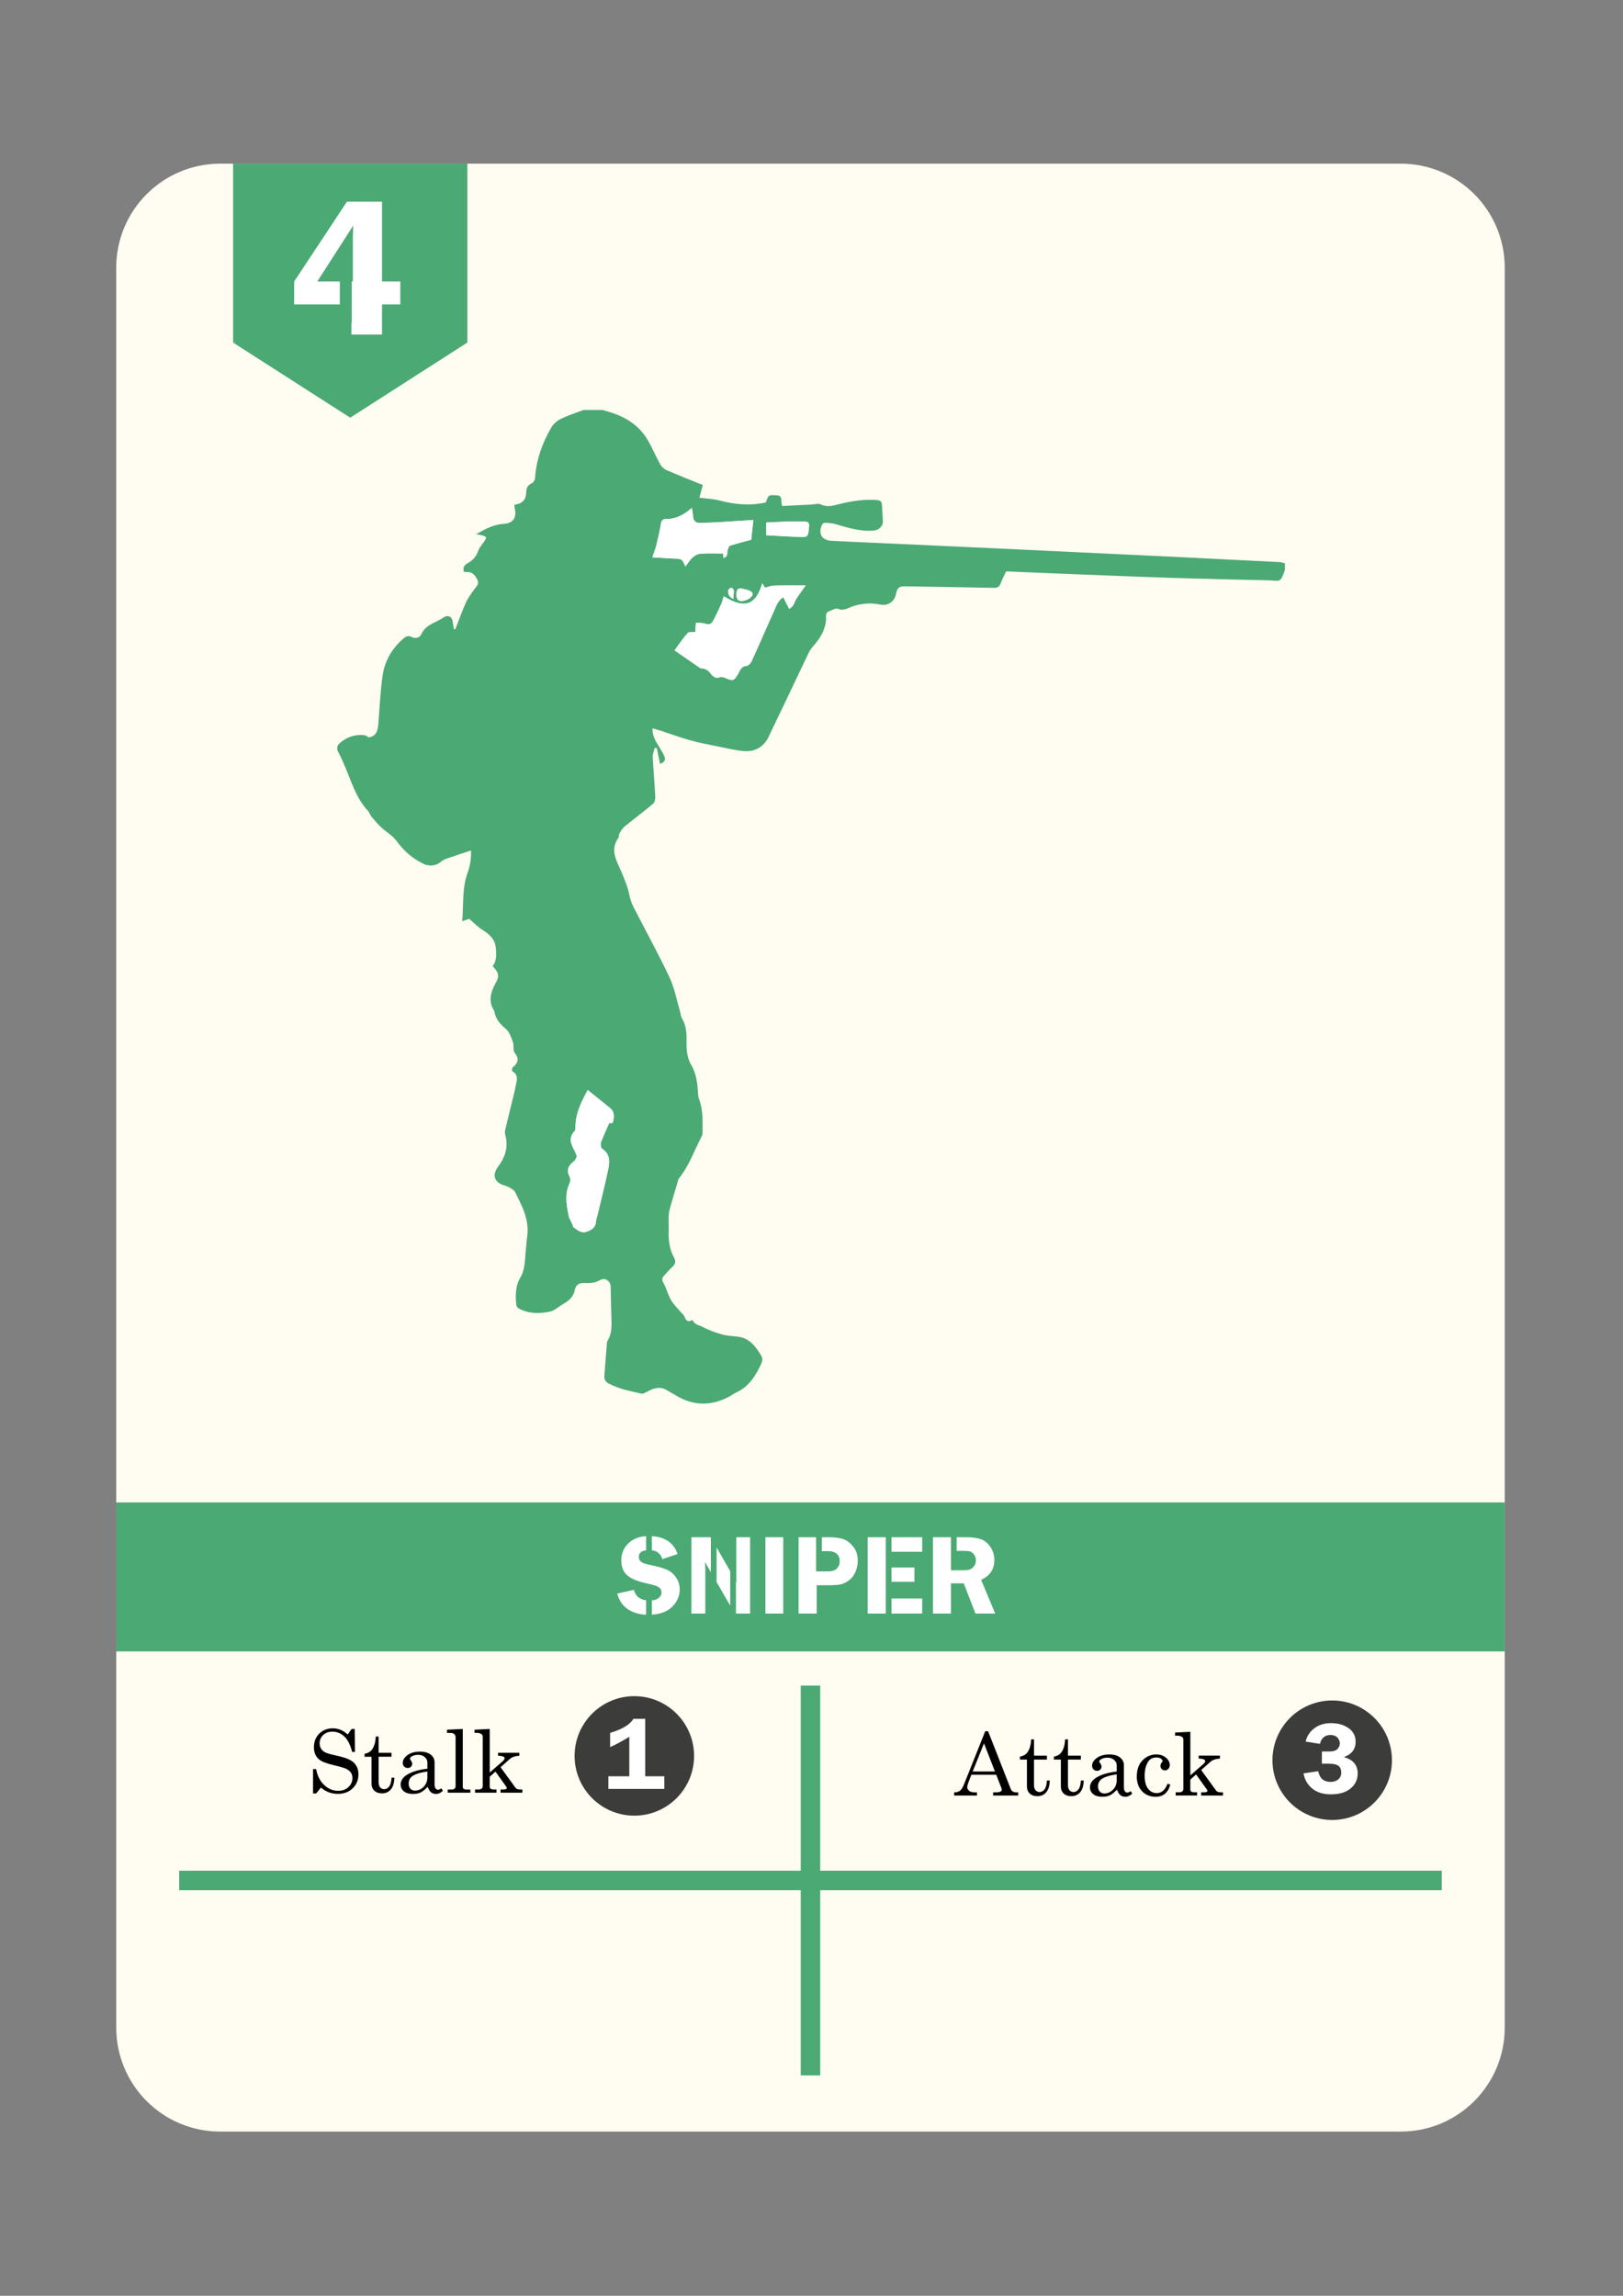 <?xml version="1.0" encoding="utf-8"?>
<!-- Generator: Adobe Illustrator 24.0.2, SVG Export Plug-In . SVG Version: 6.00 Build 0)  -->
<svg version="1.1" id="Layer_1" xmlns="http://www.w3.org/2000/svg" xmlns:xlink="http://www.w3.org/1999/xlink" x="0px" y="0px"
	 viewBox="0 0 595.28 841.89" style="enable-background:new 0 0 595.28 841.89;" xml:space="preserve">
<rect x="0" y="0" width="595.28" height="841.89" fill="#808080" stroke="none"/>
<style type="text/css">
	.st0{fill:#C6C6C6;}
	.st1{fill:#FFFCF1;}
	.st2{fill:#4BA974;}
	.st3{fill:#3C3C3B;}
	.st4{fill:#FFFFFF;}
	.st5{fill:none;}
</style>
<g>
	<rect x="275.64" y="581.29" class="st0" width="4.25" height="7.19"/>
	<path class="st1" d="M513.76,781.67H80.77c-21.07,0-38.14-17.08-38.14-38.14V98.16c0-21.07,17.08-38.14,38.14-38.14h432.99
		c21.07,0,38.14,17.08,38.14,38.14v645.36C551.91,764.59,534.83,781.67,513.76,781.67z"/>
	<rect x="42.63" y="550.95" class="st2" width="509.28" height="54.64"/>
	<rect x="293.69" y="618.12" class="st2" width="7.15" height="142.95"/>
	<rect x="65.73" y="686.01" class="st2" width="463.07" height="7.15"/>
	<circle class="st3" cx="488.62" cy="645.49" r="21.91"/>
	<g>
		<path class="st4" d="M484.83,642.29h2.67c1.52,0,2.55-0.32,3.1-0.95c0.54-0.63,0.82-1.3,0.82-2.02c0-0.8-0.3-1.52-0.9-2.14
			s-1.44-0.94-2.51-0.94c-2.05,0-3.35,1.08-3.88,3.25l-5.25-0.83c0.43-1.95,1.48-3.57,3.14-4.85s3.71-1.92,6.15-1.92
			c2.55,0,4.69,0.61,6.43,1.82s2.61,2.87,2.61,4.98c0,2.76-1.45,4.65-4.34,5.66c3.4,0.9,5.1,2.91,5.1,6.01
			c0,2.23-0.87,4.05-2.61,5.49c-1.74,1.43-4.13,2.15-7.19,2.15c-2.93,0-5.25-0.74-6.97-2.21s-2.74-3.3-3.09-5.49l5.38-0.78
			c0.52,2.61,2.03,3.92,4.53,3.92c1.16,0,2.11-0.31,2.83-0.93s1.09-1.44,1.09-2.48c0-1.1-0.33-1.92-0.99-2.46
			c-0.66-0.54-1.93-0.81-3.79-0.81h-2.32v-4.47L484.83,642.29L484.83,642.29z"/>
	</g>
	<circle class="st3" cx="232.66" cy="643.91" r="21.91"/>
	<g>
		<path class="st4" d="M223.78,640.67v-5.21c4.38-1.29,7.24-3.01,8.57-5.16h4.3v21.08h7.01v4.64h-20.52v-4.64h7.68v-14.49
			C227.81,638.71,225.46,639.97,223.78,640.67z"/>
	</g>
	<g>
		<path d="M361.36,634.86h1.05L370.7,656c0.33,0.85,1.02,1.28,2.05,1.28h0.72v1.17h-9.22v-1.17h0.73c0.96,0,1.63-0.1,2.03-0.31
			c0.27-0.15,0.41-0.37,0.41-0.67c0-0.18-0.04-0.36-0.11-0.56l-1.91-4.91h-9.14l-1.07,2.81c-0.28,0.75-0.42,1.34-0.42,1.78
			c0,0.51,0.24,0.95,0.71,1.31c0.47,0.37,1.16,0.55,2.07,0.55h0.78v1.17h-8.38v-1.17c0.9,0,1.6-0.2,2.13-0.59
			c0.52-0.39,1-1.13,1.44-2.23L361.36,634.86z M360.91,639.31l-4.15,10.3h8.16L360.91,639.31z"/>
		<path d="M378.2,637.84h1.05v5.97h4.73v1.44h-4.73v9.39c0,0.81,0.19,1.44,0.58,1.87c0.38,0.43,0.88,0.65,1.47,0.65
			c0.71,0,1.31-0.33,1.81-0.98s0.79-1.74,0.88-3.25h1.05c-0.06,1.95-0.51,3.39-1.33,4.34c-0.82,0.94-1.89,1.41-3.2,1.41
			c-1.21,0-2.15-0.33-2.84-0.99c-0.68-0.66-1.02-1.53-1.02-2.6v-9.83h-2.55v-1.09c1.16-0.2,2.04-0.68,2.65-1.45
			C377.64,641.55,378.13,639.93,378.2,637.84z"/>
		<path d="M390.65,637.84h1.05v5.97h4.73v1.44h-4.73v9.39c0,0.81,0.19,1.44,0.58,1.87c0.38,0.43,0.88,0.65,1.47,0.65
			c0.71,0,1.31-0.33,1.81-0.98s0.79-1.74,0.88-3.25h1.05c-0.06,1.95-0.51,3.39-1.33,4.34c-0.82,0.94-1.89,1.41-3.2,1.41
			c-1.21,0-2.15-0.33-2.84-0.99c-0.68-0.66-1.02-1.53-1.02-2.6v-9.83h-2.55v-1.09c1.16-0.2,2.04-0.68,2.65-1.45
			C390.09,641.55,390.58,639.93,390.65,637.84z"/>
		<path d="M414.71,656.84l0.56,0.88c-0.76,0.78-1.6,1.17-2.53,1.17c-0.71,0-1.3-0.19-1.79-0.58s-0.91-1.06-1.27-2.03
			c-0.99,1.04-1.86,1.74-2.61,2.09s-1.65,0.52-2.7,0.52c-1.5,0-2.64-0.32-3.42-0.97s-1.17-1.47-1.17-2.48
			c0-1.52,0.89-2.78,2.68-3.79c1.79-1,4.16-1.67,7.13-2.01v-2.22c0-0.79-0.32-1.47-0.95-2.03c-0.64-0.56-1.44-0.84-2.42-0.84
			c-0.91,0-1.69,0.19-2.34,0.56c-0.47,0.28-0.7,0.56-0.7,0.83c0,0.16,0.13,0.4,0.38,0.73c0.3,0.42,0.45,0.79,0.45,1.11
			c0,0.47-0.15,0.85-0.45,1.15c-0.3,0.3-0.7,0.45-1.19,0.45c-0.52,0-0.96-0.18-1.3-0.53c-0.35-0.35-0.52-0.81-0.52-1.36
			c0-1.03,0.58-1.97,1.74-2.83c1.16-0.85,2.68-1.28,4.57-1.28c1.74,0,3.07,0.38,3.98,1.13c0.92,0.76,1.38,1.68,1.38,2.77v8
			c0,0.71,0.11,1.23,0.34,1.56c0.23,0.34,0.53,0.52,0.89,0.52C413.84,657.34,414.27,657.18,414.71,656.84z M409.59,650.67
			c-2.65,0.37-4.52,0.96-5.63,1.78c-0.82,0.63-1.23,1.51-1.23,2.66c0,0.8,0.21,1.43,0.64,1.88c0.43,0.45,0.98,0.68,1.67,0.68
			c1.23,0,2.29-0.47,3.2-1.4c0.9-0.93,1.35-2.1,1.35-3.51L409.59,650.67L409.59,650.67z"/>
		<path d="M428.23,654.11l1.02,0.3c-0.81,2.99-2.6,4.48-5.38,4.48c-2.03,0-3.69-0.67-4.98-2.02c-1.29-1.34-1.94-3.13-1.94-5.36
			c0-2.58,0.71-4.59,2.13-6.01s3.08-2.13,5-2.13c1.44,0,2.63,0.4,3.56,1.19c0.94,0.79,1.41,1.67,1.41,2.64
			c0,0.58-0.17,1.07-0.52,1.45c-0.35,0.38-0.76,0.57-1.24,0.57c-0.47,0-0.87-0.16-1.19-0.48s-0.48-0.71-0.48-1.17
			s0.18-0.89,0.53-1.31c0.17-0.2,0.25-0.35,0.25-0.47c0-0.3-0.2-0.59-0.61-0.88c-0.41-0.29-0.96-0.43-1.66-0.43
			c-1.27,0-2.23,0.46-2.89,1.39c-0.94,1.34-1.41,3.11-1.41,5.31c0,2.09,0.42,3.68,1.25,4.75c0.83,1.08,1.9,1.62,3.19,1.62
			C426.04,657.55,427.36,656.4,428.23,654.11z"/>
		<path d="M431,635.34l5.59-0.27v15.98l4.76-4.15c0.46-0.41,0.69-0.76,0.69-1.06c0-0.26-0.14-0.46-0.41-0.61
			c-0.41-0.21-1.07-0.32-1.98-0.34v-1.09h7.8v1.09c-1.54,0.08-2.72,0.49-3.53,1.22l-3.36,2.98l5.46,7.51
			c0.33,0.45,0.91,0.67,1.73,0.67h0.81v1.17h-8v-1.17h0.8c0.59,0,0.99-0.05,1.19-0.16c0.2-0.1,0.3-0.23,0.3-0.38
			s-0.05-0.29-0.16-0.44l-3.99-5.58l-2.12,1.88v3.7c0,0.3,0.1,0.53,0.3,0.67c0.28,0.2,0.67,0.3,1.17,0.3h1.02v1.17h-7.86v-1.17h1.27
			c0.52,0,0.91-0.11,1.16-0.33s0.38-0.51,0.38-0.88v-18.06c0-0.47-0.15-0.81-0.45-1.03c-0.44-0.31-1.03-0.47-1.77-0.47H431V635.34z"
			/>
	</g>
	<polygon class="st2" points="171.41,60.02 171.41,125.62 128.45,153.17 85.5,125.63 85.5,60.02 	"/>
	<polygon class="st0" points="85.8,125.27 86.36,125.27 86.36,125.63 	"/>
	<g>
		<path class="st4" d="M146.82,103.21v8.41h-6.71v11.07h-11.22v-4.43h0.12v-15.05h0.41V86.97c0-0.63,0.02-1.39,0.07-2.28l0.07-1.97
			l-13.18,20.49h8.26v8.41H107.9v-8.41l19.36-29.25h12.85v29.25C140.11,103.21,146.82,103.21,146.82,103.21z"/>
	</g>
	<rect x="231.41" y="560.74" class="st5" width="153.48" height="33.1"/>
	<g>
		<path class="st4" d="M248.54,569.87l-5.58,1.87c-0.65-1.94-1.95-3.02-3.88-3.27v-5.14C243.93,563.61,247.08,565.79,248.54,569.87z
			"/>
		<path class="st4" d="M249.3,582.82c0,2.53-0.98,4.71-2.92,6.56c-1.71,1.62-4.15,2.53-7.3,2.73v-5.23c1.05-0.1,1.87-0.38,2.45-0.84
			c0.73-0.58,1.1-1.27,1.1-2.08c0-0.82-0.33-1.45-1-1.9c-0.67-0.46-1.96-0.88-3.87-1.28c-3.57-0.74-6.11-1.74-7.62-3.02
			c-1.52-1.28-2.27-3.15-2.27-5.61c0-2.49,0.9-4.59,2.71-6.3c1.62-1.52,3.75-2.37,6.4-2.53v5.18c-1.79,0.23-2.68,1.05-2.68,2.44
			c0,0.67,0.25,1.24,0.73,1.7c0.49,0.47,1.58,0.87,3.29,1.21c2.85,0.58,4.94,1.16,6.26,1.75c1.33,0.59,2.45,1.53,3.35,2.84
			C248.84,579.74,249.3,581.2,249.3,582.82z"/>
		<path class="st4" d="M236.98,586.85v5.28c-2.55-0.1-4.75-0.75-6.59-1.94c-2.01-1.31-3.34-3.25-3.98-5.82l6.07-1.37
			C233.07,585.26,234.57,586.54,236.98,586.85z"/>
		<polygon class="st4" points="267.83,576.17 267.83,588.79 262.82,580.15 262.82,567.48 		"/>
		<path class="st4" d="M260.73,576.54l-2.16-3.73c0.01,0.47,0.02,0.79,0.04,0.94c0.05,0.48,0.08,0.88,0.08,1.21v16.75h-5.11v-27.99
			h7.07l0.08,0.14L260.73,576.54L260.73,576.54z"/>
		<path class="st4" d="M275.12,563.72v27.99h-5.19v-11.9l0.24,0.42c-0.08-0.82-0.12-1.44-0.12-1.87v-14.64L275.12,563.72
			L275.12,563.72z"/>
		<path class="st4" d="M280.73,563.72v27.99h6.55v-27.99H280.73z"/>
		<path class="st4" d="M314.61,572.31c0,1.38-0.27,2.73-0.82,4.04c-0.54,1.32-1.32,2.35-2.31,3.1c-1,0.75-1.97,1.25-2.91,1.5
			c-0.93,0.24-2.4,0.37-4.4,0.37h-4.61v10.39h-6.66v-27.99h6.43v12.51h4.27c1.63,0,2.77-0.37,3.43-1.13
			c0.65-0.75,0.98-1.61,0.98-2.58c0-1.14-0.37-2.04-1.1-2.71c-0.73-0.67-1.84-1-3.33-1h-2.15v-5.09h2.5c2.46,0,4.34,0.26,5.65,0.79
			c1.3,0.53,2.47,1.47,3.5,2.82C314.1,568.68,314.61,570.35,314.61,572.31z"/>
		<rect x="326.98" y="574.8" class="st4" width="8.41" height="5.27"/>
		<rect x="326.98" y="563.72" class="st4" width="11.26" height="5.33"/>
		<rect x="326.98" y="586.18" class="st4" width="11.26" height="5.53"/>
		<rect x="318.24" y="563.72" class="st4" width="6.64" height="27.99"/>
		<path class="st4" d="M365.02,591.71h-7.24l-4.3-11.09h-4.7v11.09h-6.6v-27.99h6.6v12.12h4.02c1.31,0,2.27-0.09,2.86-0.28
			c0.59-0.18,1.12-0.59,1.59-1.23c0.46-0.63,0.7-1.36,0.7-2.18c0-0.78-0.24-1.48-0.7-2.09c-0.47-0.62-0.97-1-1.52-1.14
			s-1.57-0.22-3.07-0.22h-1.78v-4.98h3.6c2.27,0,4.09,0.26,5.47,0.79c1.37,0.53,2.51,1.49,3.41,2.9c0.9,1.41,1.35,2.97,1.35,4.69
			c0,3.36-1.62,5.78-4.86,7.24L365.02,591.71z"/>
	</g>
	<polygon class="st5" points="464.15,446.63 459.8,446.63 459.8,446.63 	"/>
	<g>
		<path d="M127.55,636.05l1.41-2.02h1.14l0.09,8.42h-1.03c-0.65-2.58-1.6-4.47-2.87-5.66s-2.72-1.78-4.37-1.78
			c-1.38,0-2.5,0.41-3.38,1.24c-0.88,0.82-1.31,1.83-1.31,3.02c0,0.74,0.17,1.39,0.5,1.95s0.83,1.01,1.49,1.36
			c0.66,0.35,1.91,0.72,3.74,1.11c2.57,0.56,4.38,1.13,5.42,1.7c1.04,0.57,1.81,1.29,2.32,2.16c0.51,0.87,0.77,1.89,0.77,3.05
			c0,2.08-0.7,3.81-2.1,5.18c-1.4,1.37-3.21,2.05-5.43,2.05c-2.39,0-4.46-0.77-6.22-2.31l-1.77,2.16h-1.13v-8.95h1.13
			c0.44,2.47,1.42,4.42,2.94,5.84c1.52,1.43,3.23,2.14,5.14,2.14c1.54,0,2.8-0.46,3.77-1.37s1.46-2.02,1.46-3.32
			c0-0.74-0.18-1.39-0.55-1.95c-0.37-0.56-0.94-1.03-1.73-1.41c-0.79-0.38-2.35-0.84-4.67-1.38c-2.55-0.6-4.29-1.28-5.22-2.03
			c-1.3-1.06-1.95-2.57-1.95-4.52c0-2.03,0.65-3.7,1.95-4.99s2.96-1.95,4.98-1.95c0.97,0,1.89,0.17,2.77,0.52
			S126.61,635.25,127.55,636.05z"/>
		<path d="M137.82,636.8h1.05v5.97h4.73v1.44h-4.73v9.39c0,0.81,0.19,1.44,0.58,1.87c0.38,0.43,0.88,0.65,1.47,0.65
			c0.71,0,1.31-0.33,1.81-0.98s0.79-1.74,0.88-3.25h1.05c-0.06,1.95-0.51,3.39-1.33,4.34c-0.82,0.94-1.89,1.41-3.2,1.41
			c-1.21,0-2.15-0.33-2.84-0.99c-0.68-0.66-1.02-1.53-1.02-2.6v-9.83h-2.55v-1.09c1.16-0.2,2.04-0.68,2.65-1.45
			C137.26,640.5,137.74,638.88,137.82,636.8z"/>
		<path d="M161.88,655.8l0.56,0.88c-0.76,0.78-1.6,1.17-2.53,1.17c-0.71,0-1.3-0.19-1.79-0.58s-0.91-1.06-1.27-2.03
			c-0.99,1.04-1.86,1.74-2.61,2.09s-1.65,0.52-2.7,0.52c-1.5,0-2.64-0.32-3.42-0.97s-1.17-1.47-1.17-2.48
			c0-1.52,0.89-2.78,2.68-3.79c1.79-1,4.16-1.67,7.13-2.01v-2.22c0-0.79-0.32-1.47-0.95-2.03c-0.64-0.56-1.44-0.84-2.42-0.84
			c-0.91,0-1.69,0.19-2.34,0.56c-0.47,0.28-0.7,0.56-0.7,0.83c0,0.16,0.13,0.4,0.38,0.73c0.3,0.42,0.45,0.79,0.45,1.11
			c0,0.47-0.15,0.85-0.45,1.15c-0.3,0.3-0.7,0.45-1.19,0.45c-0.52,0-0.96-0.18-1.3-0.53c-0.35-0.35-0.52-0.81-0.52-1.36
			c0-1.03,0.58-1.97,1.74-2.83c1.16-0.85,2.68-1.28,4.57-1.28c1.74,0,3.07,0.38,3.98,1.13c0.92,0.76,1.38,1.68,1.38,2.77v8
			c0,0.71,0.11,1.23,0.34,1.56c0.23,0.34,0.53,0.52,0.89,0.52C161,656.3,161.43,656.13,161.88,655.8z M156.75,649.63
			c-2.65,0.37-4.52,0.96-5.63,1.78c-0.82,0.63-1.23,1.51-1.23,2.66c0,0.8,0.21,1.43,0.64,1.88s0.98,0.68,1.67,0.68
			c1.23,0,2.29-0.47,3.2-1.4c0.9-0.93,1.35-2.1,1.35-3.51V649.63z"/>
		<path d="M169.74,634.03v21.22c0,0.29,0.09,0.52,0.27,0.67c0.26,0.21,0.58,0.31,0.95,0.31h1.55v1.17h-8.3v-1.17h1.47
			c0.48,0,0.84-0.11,1.07-0.34c0.23-0.23,0.35-0.55,0.35-0.97v-17.81c0-0.52-0.14-0.9-0.42-1.14c-0.39-0.33-0.86-0.5-1.42-0.5h-1.31
			v-1.17L169.74,634.03z"/>
		<path d="M174.03,634.3l5.59-0.27v15.98l4.76-4.15c0.46-0.41,0.69-0.76,0.69-1.06c0-0.26-0.14-0.46-0.41-0.61
			c-0.41-0.21-1.07-0.32-1.98-0.34v-1.09h7.8v1.09c-1.54,0.08-2.72,0.49-3.53,1.22l-3.36,2.98l5.46,7.51
			c0.33,0.45,0.91,0.67,1.73,0.67h0.81v1.17h-8v-1.17h0.8c0.59,0,0.99-0.05,1.19-0.16c0.2-0.1,0.3-0.23,0.3-0.38
			s-0.05-0.29-0.16-0.44l-3.99-5.58l-2.12,1.88v3.7c0,0.3,0.1,0.53,0.3,0.67c0.28,0.2,0.67,0.3,1.17,0.3h1.02v1.17h-7.86v-1.17h1.27
			c0.52,0,0.91-0.11,1.16-0.33s0.38-0.51,0.38-0.88v-18.06c0-0.47-0.15-0.81-0.45-1.03c-0.44-0.31-1.03-0.47-1.77-0.47h-0.8
			L174.03,634.3L174.03,634.3z"/>
	</g>
	<path class="st2" d="M471.28,209.06c-1.83,5.01-1.77,3.84-6,3.75c-12.03-0.28-24.07-0.53-36.09-0.92
		c-13.87-0.45-27.73-1.04-41.59-1.58c-6.22-0.24-12.43-0.52-18.58-0.78c-0.69,1.5-1.46,2.89-1.98,4.37c-0.49,1.36-1.3,1.7-2.68,1.67
		c-10.79-0.23-21.58-0.38-32.37-0.56c-2.19-0.04-2.96,0.59-3.34,2.74c-0.48,2.76-2.95,4.53-5.65,3.97
		c-3.55-0.73-6.91-0.5-10.42,0.69c-1.46,0.5-3.17,1.75-5.21,0.84c-0.8-0.36-2.19,0.53-3.28,0.92c-1.55,0.55-1.03,1.99-1.11,3.06
		c-0.29,3.88-2.21,6.91-4.7,9.7c-0.66,0.74-1.25,1.58-1.68,2.47c-4.91,10.26-9.75,20.55-14.7,30.8c-1.84,3.81-5.1,5.62-9.28,5.22
		c-3.05-0.29-6.06-1.03-9.07-1.64c-3.42-0.69-6.87-1.32-10.23-2.25c-3.7-1.03-7.31-2.37-10.97-3.56c-0.89-0.29-1.8-0.53-3.03-0.89
		c-0.05,2.22,0.69,3.93,1.7,5.59c0.86,1.42,1.75,2.82,2.49,4.3c0.78,1.56,0.32,2.51-1.42,3.17c-0.4-1.95-0.79-3.9-1.19-5.85
		c-0.26,0-0.52,0-0.79,0c-0.25,1.11-0.75,2.22-0.7,3.31c0.24,4.84,0.68,9.67,0.93,14.51c0.04,0.88-0.21,2.12-0.8,2.63
		c-3.44,2.89-7.05,5.57-10.53,8.41c-0.77,0.63-1.3,1.6-1.81,2.49c-0.28,0.49-0.14,1.25-0.45,1.7c-3.12,4.39-0.55,8.39,1.09,12.23
		c1.26,2.96,2.48,5.85,3.08,9.03c0.29,1.54,0.94,3.05,1.66,4.46c4.31,8.44,8.93,16.73,12.95,25.3c1.89,4.02,2.69,8.55,3.97,12.85
		c0.2,0.68,0.17,1.48,0.52,2.05c1.74,2.76,1.84,5.82,1.78,8.92c-0.05,2.93,0.23,5.81,1.76,8.41c1.76,3.01,2.21,6.34,2.41,9.73
		c0.06,0.94,0.1,1.94,0.43,2.8c1.47,3.88,1.32,7.92,1.28,11.95c0,0.47,0.01,1-0.2,1.39c-2.77,5.28-4.7,11.01-8.5,15.74
		c-0.34,0.42-0.38,1.08-0.54,1.63c-0.79,2.65-1.61,5.3-2.36,7.97c-0.35,1.23-0.72,2.48-0.8,3.74c-0.13,1.95,0.03,3.91-0.03,5.87
		c-0.12,3.44,0.31,6.75,1.98,9.81c0.7,1.28,0.52,2.3-0.56,3.3c-1.13,1.05-2.14,2.21-3.18,3.35c-0.77,0.85-0.74,1.57-0.12,2.67
		c1.1,1.96,1.61,4.24,2.73,6.18c0.98,1.68,2.45,3.08,3.72,4.59c0.34,0.4,0.86,0.71,1.05,1.16c0.57,1.33,1.05,2.65,2.92,1.68
		c0.09-0.04,0.31-0.02,0.33,0.03c0.62,1.67,2.4,1.76,3.64,2.43c2.25,1.22,4.73,2.07,7.2,2.77c1.8,0.51,3.74,0.56,5.63,0.78
		c4.42,0.51,6.65,3.75,8.7,7.12c0.39,0.64,0.35,1.85,0.02,2.58c-2.04,4.54-4.61,8.67-9.41,10.85c-0.86,0.39-1.62,0.99-2.45,1.44
		c-6.73,3.6-13.35,3.43-19.85-0.61c-0.96-0.59-1.97-1.1-2.92-1.69c-2.57-1.6-4.96-0.79-7.34,0.49c-0.65,0.35-1.47,0.85-2.09,0.71
		c-4.06-0.9-8.16-1.7-11.92-3.65c-1.25-0.65-1.77-1.53-1.67-2.83c0.28-3.9,0.59-7.8,0.91-11.7c0.04-0.47,0.11-0.99,0.34-1.37
		c1.79-2.93,1.36-6.17,1.3-9.35c-0.06-3.44-0.16-6.88-0.24-10.32c-0.05-2.06-2.1-3.5-3.89-2.41c-1.89,1.15-3.83,1.14-5.83,1.09
		c-1.87-0.05-3.03,0.59-3.42,2.54c-0.43,2.17-1.82,3.66-3.69,4.78c-1.32,0.79-2.55,1.72-3.86,2.52c-0.49,0.3-1.07,0.52-1.64,0.64
		c-3.92,0.8-7.77,0.81-11.4-1.17c-0.39-0.21-0.81-0.72-0.85-1.13c-0.39-3.52-0.41-7,1.46-10.2c1.89-3.23,1.62-6.87,2.04-10.38
		c0.19-1.53,0.21-3.08,0.44-4.6c0.95-6.1-1.85-11.2-4.39-16.35c-0.39-0.79-1.45-1.33-2.31-1.8c-0.87-0.48-1.9-0.67-2.81-1.09
		c-2.34-1.09-3.03-3.18-1.78-5.44c0.46-0.83,1.07-1.56,1.58-2.36c2-3.15,2.72-6.51,1.73-10.18c-0.15-0.55-0.22-1.19-0.1-1.73
		c0.73-3.17,1.53-6.31,2.29-9.47c0.56-2.3,1.17-4.58,1.61-6.91c0.36-1.9,1.2-3.99-1.24-5.32c-0.18-0.1-0.13-1.21,0.15-1.44
		c1.9-1.59,2.52-3.09,0.73-5.32c-0.68-0.84-0.27-2.48-0.6-3.69c-0.34-1.26-0.88-2.49-1.49-3.65c-0.34-0.66-0.92-1.25-1.5-1.74
		c-1.94-1.65-3.5-3.52-3.87-6.15c-0.01-0.06-0.03-0.12-0.06-0.17c-2.38-3.6-1.25-6.97,0.6-10.34c1.36-2.48,1.12-3.63-1.17-6.04
		c1.5-2.02,1.37-4.33,1.14-6.74c-0.31-3.27-2.37-5-4.92-6.6c-1.72-1.08-3.16-2.6-4.83-4.02c-0.55,0.18-1.39,0.46-2.56,0.86
		c0.53-6.16-0.08-12.01,1.92-17.6c0.95-2.65,1.42-5.34,1.3-8.35c-3.2,1.07-6.24,2.04-9.24,3.1c-0.76,0.27-1.47,0.77-2.1,1.28
		c-1.7,1.36-4.2,1.46-6.14,0.51c-4.02-1.96-7.18-4.75-9.83-8.38c-1.46-1.99-3.82-3.3-5.68-5.04c-1.28-1.2-2.41-2.55-3.53-3.9
		c-0.52-0.63-0.74-1.53-1.29-2.12c-4.59-4.92-6.22-11.35-8.86-17.26c-0.63-1.41-1.21-2.84-1.97-4.18c-0.8-1.41-0.48-2.54,0.62-3.48
		c2.55-2.19,5.55-3.15,8.89-2.81c0.57,0.06,1.1,0.54,1.66,0.83c3.11-0.52,3.33-3.04,3.54-5.62c0.45-5.73,0.69-11.49,1.53-17.17
		c0.8-5.42,3.53-10.01,7.77-13.6c0.83-0.7,1.64-1.07,2.88-0.42c1.28,0.67,2.97,0.32,3.55-1.03c1.19-2.76,3.62-3.72,5.98-4.9
		c0.83-0.42,1.63-0.9,2.41-1.4c1.24-0.79,2.7-0.21,2.99,1.23c0.21,1.08,0.38,2.17,0.57,3.26c0.34-0.05,0.51-0.04,0.53-0.09
		c1.26-3.21,2.39-6.47,3.81-9.61c0.81-1.8,2.01-3.44,3.19-5.05c0.78-1.07,1.83-1.97,1.06-3.44c-0.79-1.52-1.73-2.87-3.73-2.8
		c-0.4,0.02-0.8-0.05-1.21-0.08c-0.43-1.49,0.03-2.4,1.32-3.13c1.84-1.03,3.23-2.46,3.94-4.6c0.41-1.24,1.44-2.28,2.17-3.42
		c0.3-0.47,0.82-1.11,0.68-1.45c-0.16-0.4-0.91-0.61-1.44-0.78c-0.53-0.18-1.11-0.21-2.17-0.39c3.42-2.03,6.46-3.62,10.04-3.82
		c3.46-0.2,4.96-2.26,4.1-5.66c-0.11-0.44-0.08-0.92-0.12-1.37c2.86-0.32,4.31-1.8,4.33-4.57c0.01-1.49,0.56-2.53,1.83-3.18
		c1.01-0.52,1.37-1.27,1.45-2.41c0.47-6.51,2.66-12.5,5.89-18.1c0.75-1.3,2.09-2.5,3.44-3.17c2.69-1.32,5.58-2.22,8.38-3.3
		c2.37,0,4.74,0,7.12,0c0.28,0.1,0.55,0.21,0.83,0.28c6.63,1.74,12.32,4.88,15.82,11.06c1.57,2.78,2.82,5.75,4.37,8.54
		c0.49,0.88,1.38,1.76,2.3,2.15c4.39,1.91,8.85,3.65,13.35,5.48c-0.45,1.64-0.85,3.12-1.27,4.66c2.66,0.34,5.07,0.39,7.34,1
		c5.64,1.51,11.27,2,17.04,0.74c0.99-2.85,0.98-2.78,3.88-2.64c2.74,0.13,1.31,2.42,2.17,3.94c3.49-0.18,7.13-0.37,10.78-0.55
		c1.12-0.06,2.44-0.48,3.32-0.04c2.34,1.16,4.53,0.44,6.72-0.1c4.51-1.11,9.04-1.85,13.72-1.52c1.31,0.09,1.95,0.49,2,1.84
		c0.07,2.01,0.28,4.02,0.34,6.04c0.05,1.78-1.53,3.16-3.32,3.32c-4.92,0.44-9.49-1.01-14.1-2.36c-1.17-0.34-2.44-0.42-3.66-0.49
		c-0.38-0.02-0.99,0.26-1.15,0.57c-1.66,3.28-0.25,5.86,3.34,6.05c5.62,0.3,11.25,0.52,16.88,0.78c13.92,0.64,27.84,1.26,41.75,1.91
		c21.73,1.02,43.47,2.04,65.2,3.09c13.5,0.65,27,1.33,40.5,2.02c0.68,0.03,1.35,0.3,2.03,0.46
		C471.28,207.4,471.28,208.23,471.28,209.06z M265.46,218.66c-0.32,0.99-0.53,1.95-0.92,2.82c-0.99,2.18-1.98,4.36-3.15,6.45
		c-0.5,0.9-1.41,1.23-2.61,0.81c-1.06-0.37-2.28-0.28-3.53-0.41c-0.1,1.42-0.18,2.56-0.24,3.44c-1.12,0.11-2.38-0.13-2.8,0.35
		c-1.66,1.88-3.06,4-4.81,6.37c3.19,2.2,6.28,4.33,9.38,6.46c0.14,0.09,0.34,0.14,0.51,0.14c1.59-0.01,2.61,0.91,3.52,2.07
		c0.81,1.03,1.71,1.72,3.2,1.18c0.58-0.21,1.42,0.01,2.04,0.27c2.83,1.21,2.99,1.19,4.64-1.44c0.34-0.55,0.53-1.21,0.93-1.71
		c0.4-0.48,0.96-1.12,1.48-1.15c1.41-0.1,2.13-0.87,2.64-2.02c0.82-1.83,1.67-3.65,2.49-5.48c1.89-4.26,3.72-8.54,5.66-12.78
		c0.79-1.71,1.28-3.67,3.39-5.04c0.77,1.51,1.44,2.82,2.2,4.3c0.36-0.32,1.02-0.72,1.41-1.31c0.51-0.76,0.72-1.73,1.22-2.5
		c1.04-1.59,2.19-3.1,3.39-4.79c-3.85,0-7.67-0.06-11.5,0.04c-1.15,0.03-2.29,0.51-3.43,0.77c-0.09-0.15-0.44-0.69-1-1.6
		C277.36,221.5,273.47,223.71,265.46,218.66z M215.57,399.72c-2.34,4.28-4.38,8.36-4.47,13.12c-0.01,0.64,0.07,1.51-0.3,1.89
		c-2.39,2.49-1.4,4.88,0.01,7.31c0.09,0.15,0.07,0.36,0.17,0.5c0.97,1.5,0.46,2.58-0.83,3.64c-1.87,1.55-2.34,3.04-1.29,5.16
		c0.68,1.38,0.19,2.23-0.27,3.41c-1.54,3.92-0.64,7.87,0.15,11.8c0.02,0.11,0.14,0.19,0.19,0.29c0.37,0.75,0.74,1.5,1.09,2.26
		c0.14,0.31,0.14,0.78,0.37,0.95c1.42,1.02,2.74,2.3,4.8,1.62c1.97-0.65,3.37-1.66,3.45-3.95c0.02-0.63,0.31-1.26,0.46-1.89
		c1.34-5.64,2.78-11.27,3.96-16.94c0.58-2.8,0.82-5.69-2.19-7.64c-0.47-0.31-0.68-1.65-0.44-2.3c0.87-2.4,1.99-4.72,3.06-7.17
		c1.28,0.57,1.47-0.49,1.61-1.77c0.16-1.46-0.13-2.7-1.31-3.66C221.07,404.17,218.38,401.99,215.57,399.72z M265.3,204.6
		c1.96-0.47,1.26-1.94,1.58-2.94c0.19-0.58,0.47-1.43,0.9-1.57c2.46-0.79,4.99-1.41,7.76-2.17c0.22-2.07,0.47-4.45,0.76-7.24
		c-3.83,0.25-7.41,0.5-10.99,0.71c-2.82,0.16-5.64,0.3-8.47,0.38c-1.71,0.05-2.61-0.83-2.67-2.6c-0.03-0.91-0.25-1.81-0.41-2.95
		c-2.88,2.56-5.89,4.17-9.61,4.12c-1.34-0.02-1.62,0.94-1.82,2.15c-0.41,2.55-1.01,5.07-1.63,7.57c-0.34,1.35-0.88,2.65-1.45,4.31
		c2.78,0.16,5.24,0.28,7.7,0.44c1,0.07,2.18-0.06,2.95,0.42c0.73,0.46,1.02,1.61,1.52,2.48c1.49-2.05,2.86-4.53,5.88-4.71
		c2.62-0.16,5.26-0.03,7.93-0.03C265.25,203.53,265.27,203.98,265.3,204.6z M281.06,196.28c3.87,0.21,7.64,0.44,11.41,0.61
		c3.94,0.18,3.9,0.16,4.27-3.8c0.12-1.23-0.23-1.78-1.48-1.78c-1.77-0.01-3.55-0.14-5.32-0.09c-2.92,0.08-5.85,0.26-8.89,0.4
		C281.06,193.23,281.06,194.63,281.06,196.28z M270.12,218.15c0.02,1.63,0.7,2.44,2.24,2.24c0.95-0.12,1.98-0.51,2.72-1.09
		c1.5-1.18,1.22-2.25-0.6-2.85c-0.56-0.19-1.14-0.33-1.71-0.47C270.73,215.46,270.1,215.98,270.12,218.15z M268.94,219.61
		c0.09-1.13,0.24-2.1,0.19-3.07c-0.02-0.36-0.56-1.03-0.78-0.99c-0.46,0.07-1.17,0.47-1.22,0.81
		C266.93,217.71,267.36,218.87,268.94,219.61z"/>
	<path class="st4" d="M265.46,218.66c8.02,5.05,11.9,2.84,14.12-4.74c0.57,0.91,0.91,1.45,1,1.6c1.13-0.27,2.27-0.74,3.43-0.77
		c3.82-0.1,7.65-0.04,11.5-0.04c-1.2,1.68-2.35,3.2-3.39,4.79c-0.5,0.77-0.71,1.74-1.22,2.5c-0.39,0.58-1.05,0.98-1.41,1.31
		c-0.76-1.48-1.43-2.79-2.2-4.3c-2.11,1.37-2.6,3.32-3.39,5.04c-1.94,4.23-3.77,8.52-5.66,12.78c-0.81,1.83-1.66,3.65-2.49,5.48
		c-0.52,1.15-1.24,1.92-2.64,2.02c-0.53,0.04-1.09,0.67-1.48,1.15c-0.4,0.49-0.58,1.16-0.93,1.71c-1.65,2.63-1.81,2.64-4.64,1.44
		c-0.62-0.26-1.46-0.48-2.04-0.27c-1.49,0.53-2.39-0.15-3.2-1.18c-0.91-1.16-1.93-2.08-3.52-2.07c-0.17,0-0.37-0.04-0.51-0.14
		c-3.1-2.13-6.2-4.26-9.38-6.46c1.75-2.37,3.15-4.48,4.81-6.37c0.43-0.48,1.68-0.23,2.8-0.35c0.06-0.88,0.14-2.02,0.24-3.44
		c1.25,0.12,2.47,0.04,3.53,0.41c1.21,0.42,2.11,0.09,2.61-0.81c1.16-2.09,2.16-4.27,3.15-6.45
		C264.93,220.61,265.14,219.65,265.46,218.66z"/>
	<path class="st4" d="M215.57,399.72c2.81,2.27,5.5,4.45,8.19,6.63c1.18,0.95,1.47,2.19,1.31,3.66c-0.14,1.29-0.33,2.35-1.61,1.77
		c-1.07,2.45-2.18,4.77-3.06,7.17c-0.24,0.66-0.03,2,0.44,2.3c3.02,1.96,2.78,4.84,2.19,7.64c-1.18,5.68-2.62,11.3-3.96,16.94
		c-0.15,0.63-0.44,1.26-0.46,1.89c-0.08,2.29-1.48,3.29-3.45,3.95c-2.06,0.68-3.37-0.6-4.8-1.62c-0.23-0.17-0.22-0.64-0.37-0.95
		c-0.35-0.76-0.72-1.51-1.09-2.26c-0.05-0.1-0.17-0.19-0.19-0.29c-0.78-3.93-1.69-7.88-0.15-11.8c0.47-1.18,0.95-2.04,0.27-3.41
		c-1.05-2.12-0.58-3.61,1.29-5.16c1.29-1.07,1.79-2.14,0.83-3.64c-0.09-0.14-0.08-0.35-0.17-0.5c-1.41-2.43-2.39-4.83-0.01-7.31
		c0.36-0.38,0.29-1.25,0.3-1.89C211.19,408.08,213.23,404,215.57,399.72z"/>
	<path class="st4" d="M265.3,204.6c-0.03-0.62-0.05-1.07-0.07-1.61c-2.67,0-5.31-0.12-7.93,0.03c-3.02,0.18-4.39,2.66-5.88,4.71
		c-0.5-0.88-0.79-2.02-1.52-2.48c-0.77-0.48-1.94-0.35-2.95-0.42c-2.46-0.16-4.92-0.29-7.7-0.44c0.57-1.66,1.11-2.96,1.45-4.31
		c0.62-2.51,1.21-5.03,1.63-7.57c0.2-1.21,0.47-2.17,1.82-2.15c3.72,0.05,6.73-1.55,9.61-4.12c0.17,1.14,0.38,2.04,0.41,2.95
		c0.06,1.77,0.95,2.65,2.67,2.6c2.82-0.08,5.65-0.22,8.47-0.38c3.59-0.21,7.17-0.46,10.99-0.71c-0.29,2.79-0.54,5.17-0.76,7.24
		c-2.77,0.75-5.3,1.37-7.76,2.17c-0.43,0.14-0.71,0.99-0.9,1.57C266.56,202.66,267.26,204.13,265.3,204.6z"/>
	<path class="st4" d="M281.06,196.28c0-1.65,0-3.05,0-4.66c3.04-0.14,5.96-0.32,8.89-0.4c1.77-0.05,3.55,0.08,5.32,0.09
		c1.25,0.01,1.6,0.55,1.48,1.78c-0.38,3.95-0.34,3.98-4.27,3.8C288.7,196.71,284.93,196.49,281.06,196.28z"/>
	<path class="st4" d="M270.12,218.15c-0.02-2.17,0.61-2.69,2.65-2.17c0.57,0.15,1.15,0.29,1.71,0.47c1.82,0.6,2.1,1.67,0.6,2.85
		c-0.74,0.58-1.77,0.97-2.72,1.09C270.82,220.59,270.14,219.78,270.12,218.15z"/>
	<path class="st4" d="M268.94,219.61c-1.59-0.74-2.02-1.89-1.81-3.24c0.05-0.35,0.77-0.74,1.22-0.81c0.21-0.03,0.76,0.63,0.78,0.99
		C269.19,217.5,269.03,218.48,268.94,219.61z"/>
</g>
</svg>
